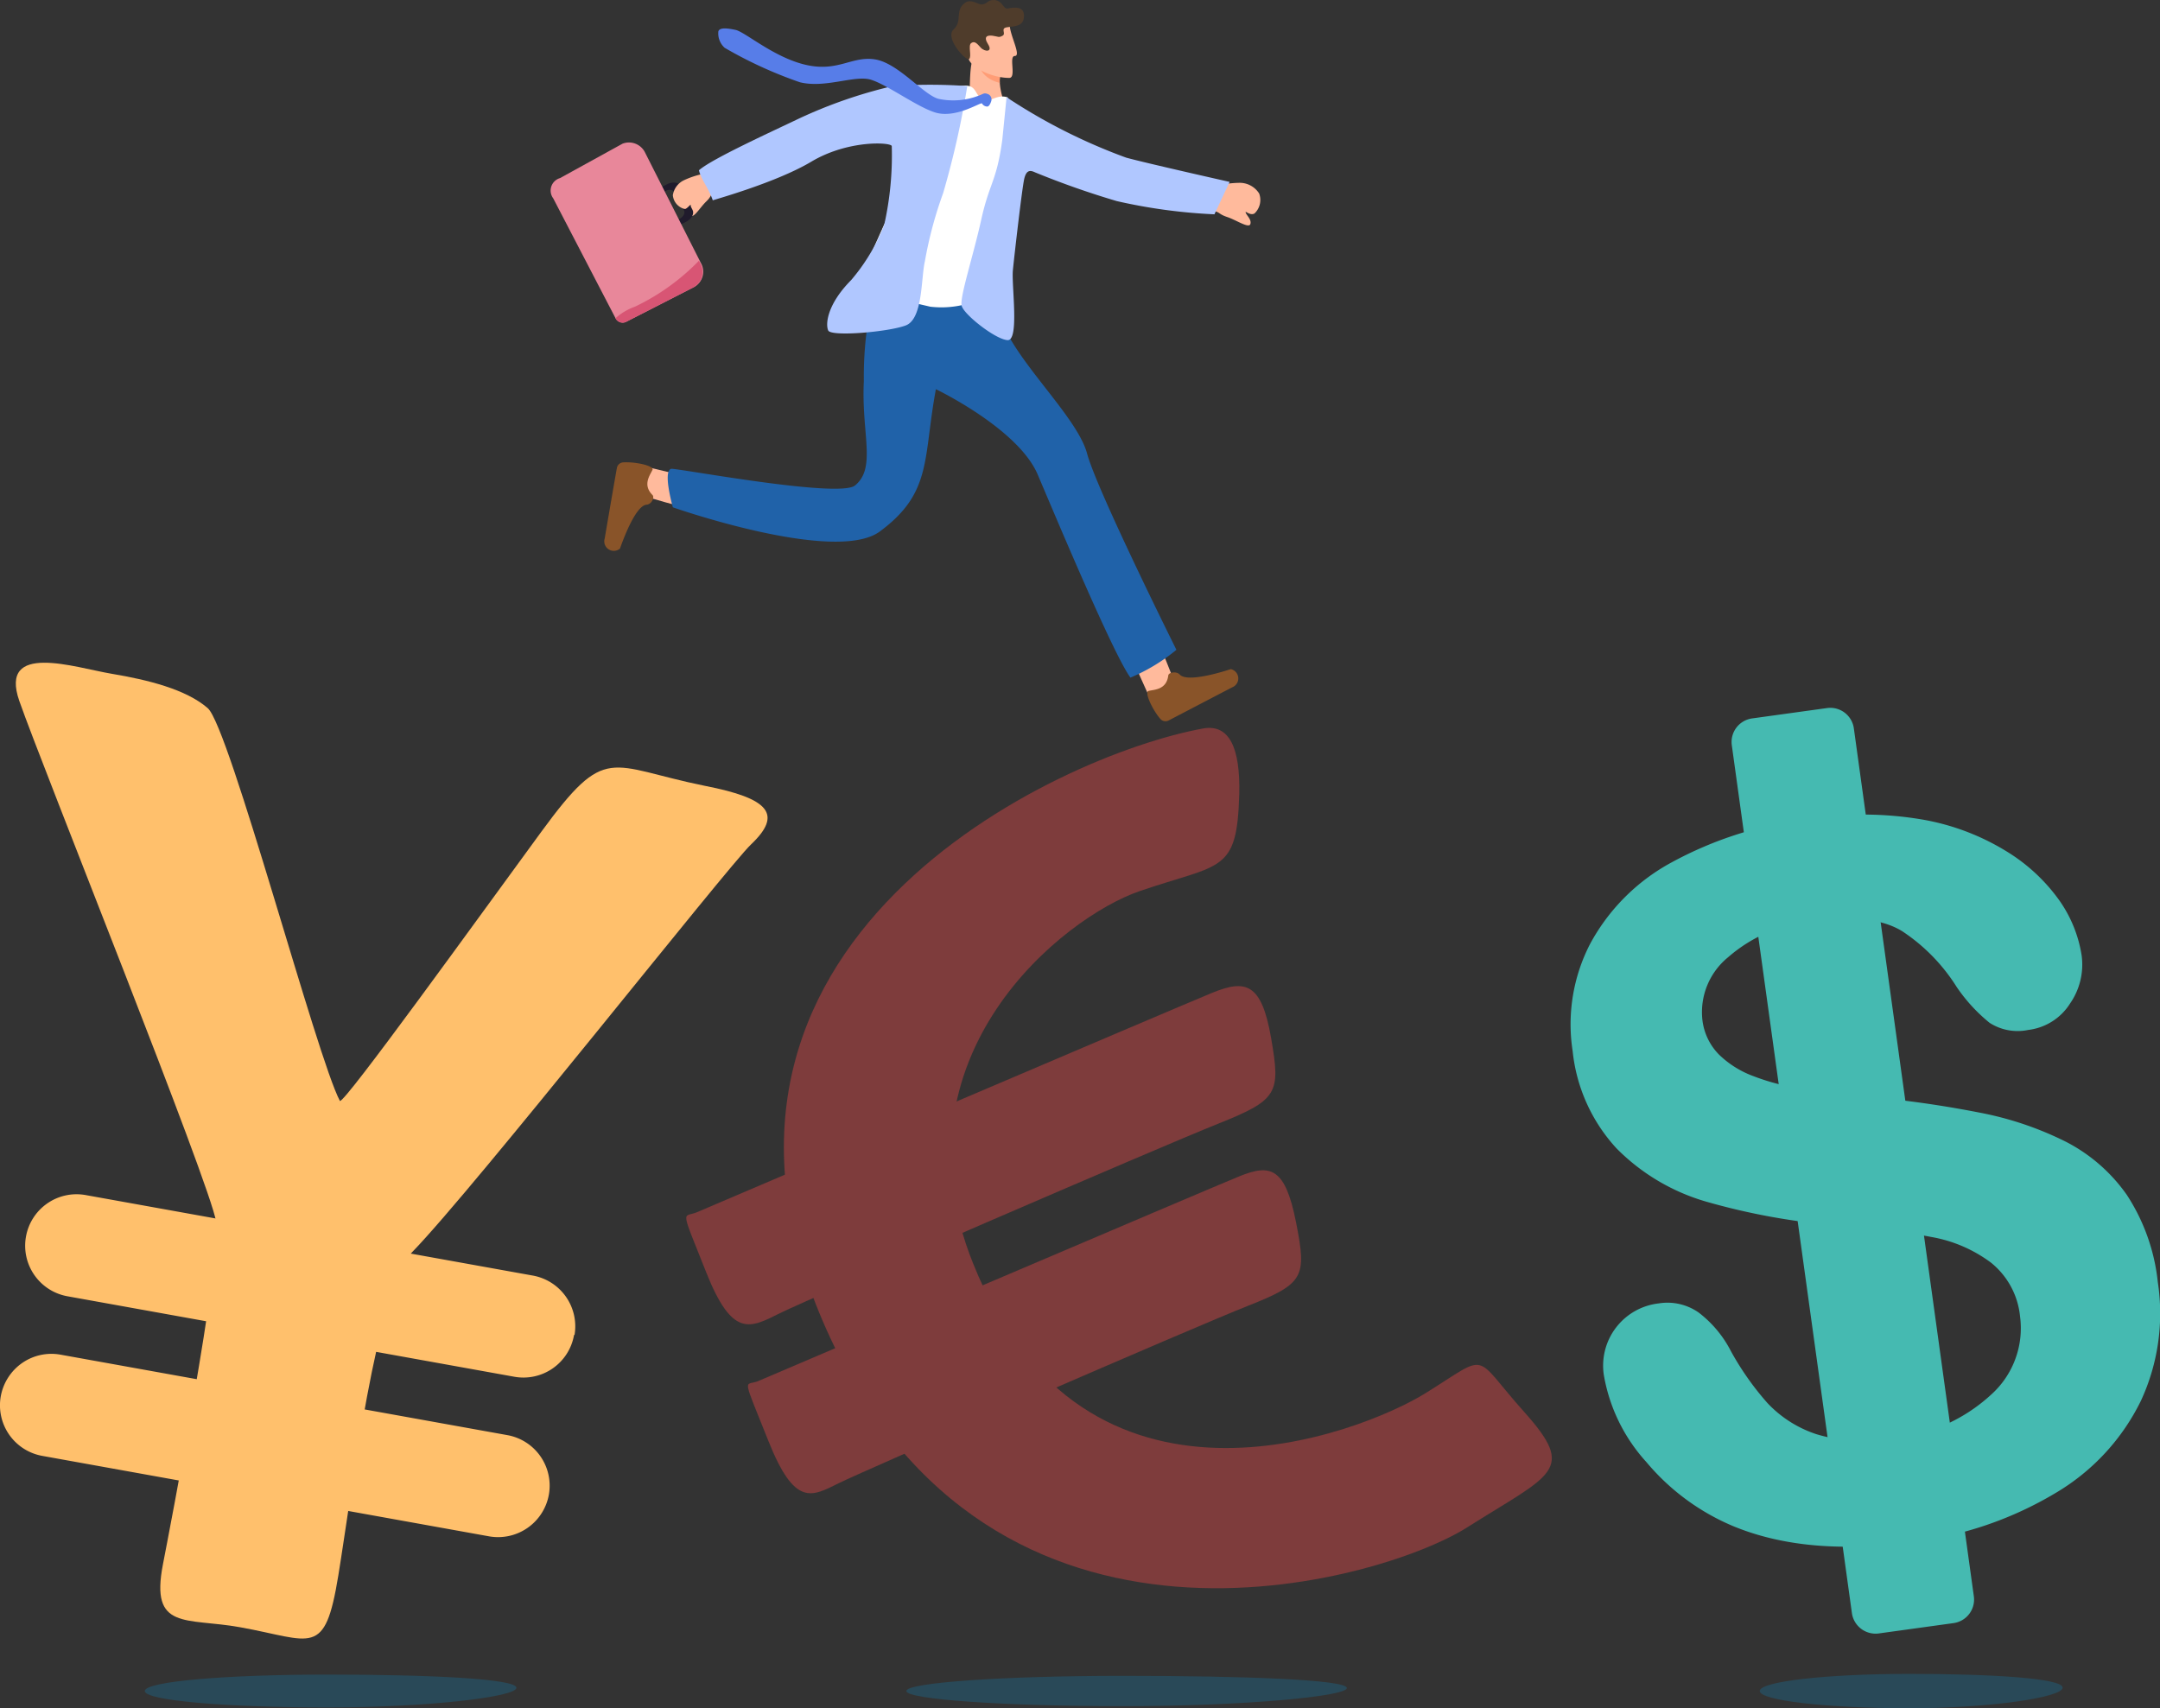 <svg xmlns="http://www.w3.org/2000/svg" viewBox="0 0 187.96 148.66"><rect x="0" y="0" width="187.96" height="148.66" fill="#333333" stroke="none"/><defs><style>.cls-1{fill:#00a4ef;opacity:0.2;}.cls-2{fill:#ffc06c;}.cls-2,.cls-5{fill-rule:evenodd;}.cls-3{fill:#45bab1;}.cls-4{opacity:0.4;}.cls-5{fill:#ed4848;}.cls-6{fill:#ffba9c;}.cls-7{fill:#ff9d76;}.cls-8{fill:#895429;}.cls-9{fill:#2062a9;}.cls-10{fill:#fff;}.cls-11{fill:#b0c7ff;}.cls-12{fill:#201b2c;}.cls-13{fill:#e8879a;}.cls-14{fill:#d85574;}.cls-15{fill:#4f3c2b;}.cls-16{fill:#577de8;}</style></defs><g id="圖層_2" data-name="圖層 2"><g id="圖層_1-2" data-name="圖層 1"><path class="cls-1" d="M44.94,146.88c0,.79-7.63,1.71-16.42,1.71S12.6,148,12.6,147.16s7.13-1.43,15.92-1.43S44.94,146.09,44.94,146.88Z"/><path class="cls-1" d="M179.49,146.87c0,.83-6.21,1.79-13.36,1.79s-13-.67-13-1.5,5.8-1.49,13-1.49S179.49,146.05,179.49,146.87Z"/><path class="cls-1" d="M117.2,146.9c0,.73-9,1.58-19.46,1.58s-18.87-.59-18.87-1.32,8.45-1.32,18.87-1.32S117.2,146.17,117.2,146.9Z"/><path class="cls-2" d="M1.68,61c2,5.73,16.63,42.07,17.13,45.33s-4.06,26.87-4.63,29.8c-1.13,5.8,2,4.63,6.71,5.48,6.3,1.13,7.37,2.72,8.55-4.5s3.35-25,6.44-28.16c5.4-5.55,27.45-33.55,29.47-35.46,2.76-2.62,1.63-4-4-5.1-8.44-1.71-8.56-3.77-14.25,4S30,96,29.58,95.81c-2-3.72-9.61-32.53-11.5-34.18s-5.23-2.47-8.39-3S-.12,55.82,1.68,61Z"/><path class="cls-2" d="M50,116.15A4.49,4.49,0,0,0,46.33,111L7.45,104a4.47,4.47,0,0,0-5.19,3.62h0a4.47,4.47,0,0,0,3.62,5.19l38.87,7a4.47,4.47,0,0,0,5.2-3.62Z"/><path class="cls-2" d="M47.76,130.08a4.47,4.47,0,0,0-3.62-5.19l-38.87-7a4.47,4.47,0,0,0-3.35.73,4.51,4.51,0,0,0-1.85,2.88h0a4.47,4.47,0,0,0,3.62,5.2l38.87,7a4.49,4.49,0,0,0,5.2-3.62Z"/><path class="cls-3" d="M187.77,111.58a18.07,18.07,0,0,1-1.47,10.32,19,19,0,0,1-7.38,8,31.56,31.56,0,0,1-12.66,4.3q-9,1.24-15.35-1.35a19.86,19.86,0,0,1-7.65-5.62,15,15,0,0,1-3.7-7.59,5.45,5.45,0,0,1,4.77-6.21,4.73,4.73,0,0,1,3.48.79,9.92,9.92,0,0,1,2.82,3.38,24.88,24.88,0,0,0,3.18,4.51,10.23,10.23,0,0,0,4.25,2.7,14.13,14.13,0,0,0,6.61.37,14.62,14.62,0,0,0,8.56-3.78,7.76,7.76,0,0,0,2.55-6.85,6.86,6.86,0,0,0-2.53-4.67,12.15,12.15,0,0,0-5.18-2.23c-2-.39-4.75-.74-8.12-1a58.24,58.24,0,0,1-11.49-2.08,18,18,0,0,1-7.79-4.63,14.71,14.71,0,0,1-3.82-8.47,15.23,15.23,0,0,1,1.51-9.31,17.51,17.51,0,0,1,7.1-7.11,33,33,0,0,1,11.93-3.79,30.67,30.67,0,0,1,9.89.06,20.71,20.71,0,0,1,7.31,2.76,15.66,15.66,0,0,1,4.62,4.29,11.35,11.35,0,0,1,1.93,4.77,5.93,5.93,0,0,1-1,4.18,5,5,0,0,1-3.64,2.31,4.51,4.51,0,0,1-3.37-.62,14.42,14.42,0,0,1-2.87-3.13,16,16,0,0,0-4.73-4.84q-2.6-1.6-7.75-.89a13,13,0,0,0-7.41,3.16,6.16,6.16,0,0,0-2.23,5.45,5.14,5.14,0,0,0,1.43,3,8.5,8.5,0,0,0,3.06,1.91,18.52,18.52,0,0,0,3.74,1c1.24.2,3.28.45,6.11.77a92.45,92.45,0,0,1,9.7,1.37,28.77,28.77,0,0,1,7.59,2.55,14.65,14.65,0,0,1,5.3,4.62A17.15,17.15,0,0,1,187.77,111.58Z"/><path class="cls-3" d="M170,141.25l-6.51.9a2.08,2.08,0,0,1-2.34-1.77L150.7,64.86a2.07,2.07,0,0,1,1.77-2.34l6.51-.9a2.07,2.07,0,0,1,2.34,1.77l10.44,75.52A2.07,2.07,0,0,1,170,141.25Z"/><g class="cls-4"><path class="cls-5" d="M104.72,63.39C92,65.69,56.81,81.93,71.91,115.69c14.31,32,48.3,21.95,55.73,17.25s9.58-4.94,5-10.06-2.91-5.18-8.56-1.66-29.71,13-39.41-11.29C77.43,91.86,92.5,79.84,99.17,77.55c7.14-2.44,8.48-1.53,8.67-8.48C107.93,65.14,107,63,104.72,63.39Z"/><path class="cls-5" d="M60.63,105.5s41.94-17.91,44.85-19.1,4.3-.87,5.13,3.93.63,5.37-4.58,7.45S70.45,113,67.87,114.28s-4.12,2.23-6.42-3.56S59.42,106,60.63,105.5Z"/><path class="cls-5" d="M65.92,120.21s39.19-16.73,41.92-17.84,4-.76,4.94,4,.72,5.33-4.16,7.26S75.37,127.9,73,129.07s-3.83,2.11-6.14-3.68S64.79,120.63,65.92,120.21Z"/></g><path class="cls-6" d="M105.58,18.35c.61.12.44.28,1.22.54s1.86,1,2,.62-.32-.76-.4-1,.36.29.76.07a1.61,1.61,0,0,0,.41-1.74,2,2,0,0,0-1.67-.93,9,9,0,0,0-2.25.31C105.3,16.31,105.58,18.35,105.58,18.35Z"/><path class="cls-6" d="M86.44,10.78,84.28,9.69c.18-1.06,0-3.63.37-4.54s.46-.93.46-.93l1.4,1.26.66.59A2.78,2.78,0,0,0,87,7.21a5.87,5.87,0,0,0,.52,2C87.83,9.83,86.44,10.78,86.44,10.78Z"/><path class="cls-7" d="M87.17,6.07A2.78,2.78,0,0,0,87,7.21c-1.31-.29-1.9-1.33-1.58-1.41s1.05-.32,1.05-.32Z"/><path class="cls-6" d="M87.87,2.27c.07.9,1,2.6.44,2.6s.16,1.89-.48,1.91c-1.56,0-3.35-.93-3.55-1.68a14.93,14.93,0,0,1-.1-2.84Z"/><path class="cls-6" d="M102.23,59.54c-.29-1-1.29-3.3-1.29-3.3l-2.51.9L100,60.63l2.08.47Z"/><path class="cls-8" d="M101.66,58.8c0-.28.69-.42,1-.1.66.75,3.93-.3,4.44-.47a.83.83,0,0,1,.11,1.59l-5.52,2.88a.59.59,0,0,1-.71-.13c-.64-.72-1.38-2.24-1.07-2.43C100.37,60,101.49,60.08,101.66,58.8Z"/><path class="cls-6" d="M55.85,43.08c.94.36,3.41,1,3.41,1l.81-2.54-3.72-.89L54.71,42Z"/><path class="cls-8" d="M56.78,43.08c.2.21-.08.81-.51.84-1,.07-2.14,3.31-2.32,3.82a.83.83,0,0,1-1.33-.88c.2-1.16.83-4.87,1.06-6.13a.59.59,0,0,1,.53-.49c1-.07,2.61.26,2.58.62C56.6,41.31,55.87,42.17,56.78,43.08Z"/><path class="cls-9" d="M94.6,39.48c.86,3.2,7.77,17.07,7.77,17.07a16.22,16.22,0,0,1-4,2.42C96.91,57,92,45.3,90.3,41.3s-8.86-7.43-8.86-7.43c-1.13,6.07-.3,9-4.89,12.39-3.89,2.84-18-2.11-18-2.11-.63-2.38-.51-3.25-.15-3.35s14.59,2.59,16,1.45c1.89-1.54.54-4.53.77-9.08a31.21,31.21,0,0,1,.4-5.41c.13-.42,2.27-1.71,2.62-2,2.62-2.16,8.61.65,8.61.65C87,30.28,93.63,35.86,94.6,39.48Z"/><path class="cls-10" d="M84,7.45c1,0,.82.83,1.5,1.18s1.19-.45,2.14-.17S85.37,26,85.37,26a8.3,8.3,0,0,1-4.42.69c-1.94-.45-6.42-1.47-6.21-2.14S82.13,8,82.13,8A4.29,4.29,0,0,1,84,7.45Z"/><path class="cls-11" d="M87.59,8.46A49.48,49.48,0,0,0,98,13.72c1.79.49,9,2.11,9,2.11l-1.32,2.82a47.57,47.57,0,0,1-8.5-1.15A74.16,74.16,0,0,1,90.07,15c-.4-.19-.74-.23-.93.51s-.87,6.7-1,8,.58,6.14-.46,6.09-3.83-2.24-4-3,1-4.29,1.71-7.5,1.34-3.31,1.83-6.95"/><path class="cls-12" d="M59.23,16.19l1,2.09c.16.32-.08.76-.53,1l-1.28.63-.2-.41.9-.44c.34-.17.52-.51.4-.75l-.77-1.55a.62.62,0,0,0-.84-.13l-.9.45-.2-.41L58.11,16C58.57,15.8,59.07,15.87,59.23,16.19Z"/><path class="cls-6" d="M62.18,16.68c-.43.32-.23.38-.74.87s-1.07,1.46-1.33,1.2,0-.7,0-.89-.17.35-.56.32a1.36,1.36,0,0,1-1-1.19,1.73,1.73,0,0,1,1-1.32,7.39,7.39,0,0,1,1.86-.58C61.66,15,62.18,16.68,62.18,16.68Z"/><path class="cls-12" d="M60.27,18.28c.16.32-.08.76-.54,1l-1.27.63-.21-.41.91-.45c.34-.17.52-.5.4-.74h0l.49-.46Z"/><path class="cls-13" d="M60.36,25,54.5,28a.69.69,0,0,1-.94-.31v0L48.14,17.26a1.13,1.13,0,0,1,.59-1.76l5.45-3a1.56,1.56,0,0,1,1.93.73l4.7,9.3.17.34A1.52,1.52,0,0,1,60.36,25Z"/><path class="cls-14" d="M60.36,25,54.5,28a.69.69,0,0,1-.94-.31v0a5.11,5.11,0,0,1,1.69-1,19.33,19.33,0,0,0,5.57-4l.17.34A1.52,1.52,0,0,1,60.36,25Z"/><path class="cls-11" d="M82.07,16.81a35.07,35.07,0,0,0-1.59,5.94c-.34,1.45-.16,5-1.66,5.57s-6.5,1-6.75.44-.09-2.28,2-4.39a16.79,16.79,0,0,0,2.87-4.79,27.63,27.63,0,0,0,.66-6.87c-.06-.33-3.78-.56-7,1.36s-9,3.45-8.57,3.37c-.41-1.15-1-1.78-1.21-2.62,1.11-1,6.67-3.52,8.68-4.49a41.39,41.39,0,0,1,8.19-2.84,45.65,45.65,0,0,1,6.48,0A75.92,75.92,0,0,1,82.07,16.81Z"/><path class="cls-15" d="M86.38,3.11c.5.07.51.19.86,0s-.24-.65.41-.74S89,2.29,89.1,1.55c.12-1.06-.83-.92-1.42-.81C87.3.81,87.23,0,86.47,0c-.59,0-.53.36-1.06.39-.31,0-.92-.52-1.43-.15-.94.69-.19,1.58-1,2.32s1.1,2.8,1.35,2.58-.11-1.19.18-1.39.48,0,.83.39,1.08.41.64-.29S85.94,3.05,86.38,3.11Z"/><path class="cls-16" d="M86.25,8.82a.5.5,0,0,0-.33-.65c-.29-.1-.35,0-.67.12a6.14,6.14,0,0,1-3.59.31c-1.3-.35-3.5-3.11-5.51-3.43s-3.21,1.11-6,.48S64.85,2.78,64,2.6s-1.39-.19-1.49.13a1.69,1.69,0,0,0,.55,1.43,36.92,36.92,0,0,0,6.55,3c2.21.54,4.76-.64,6.15-.23s3.94,2.31,5.56,2.84c1.8.6,4-.89,4.13-.77a.54.54,0,0,0,.42.27C86.06,9.31,86.19,9,86.25,8.82Z"/></g></g></svg>